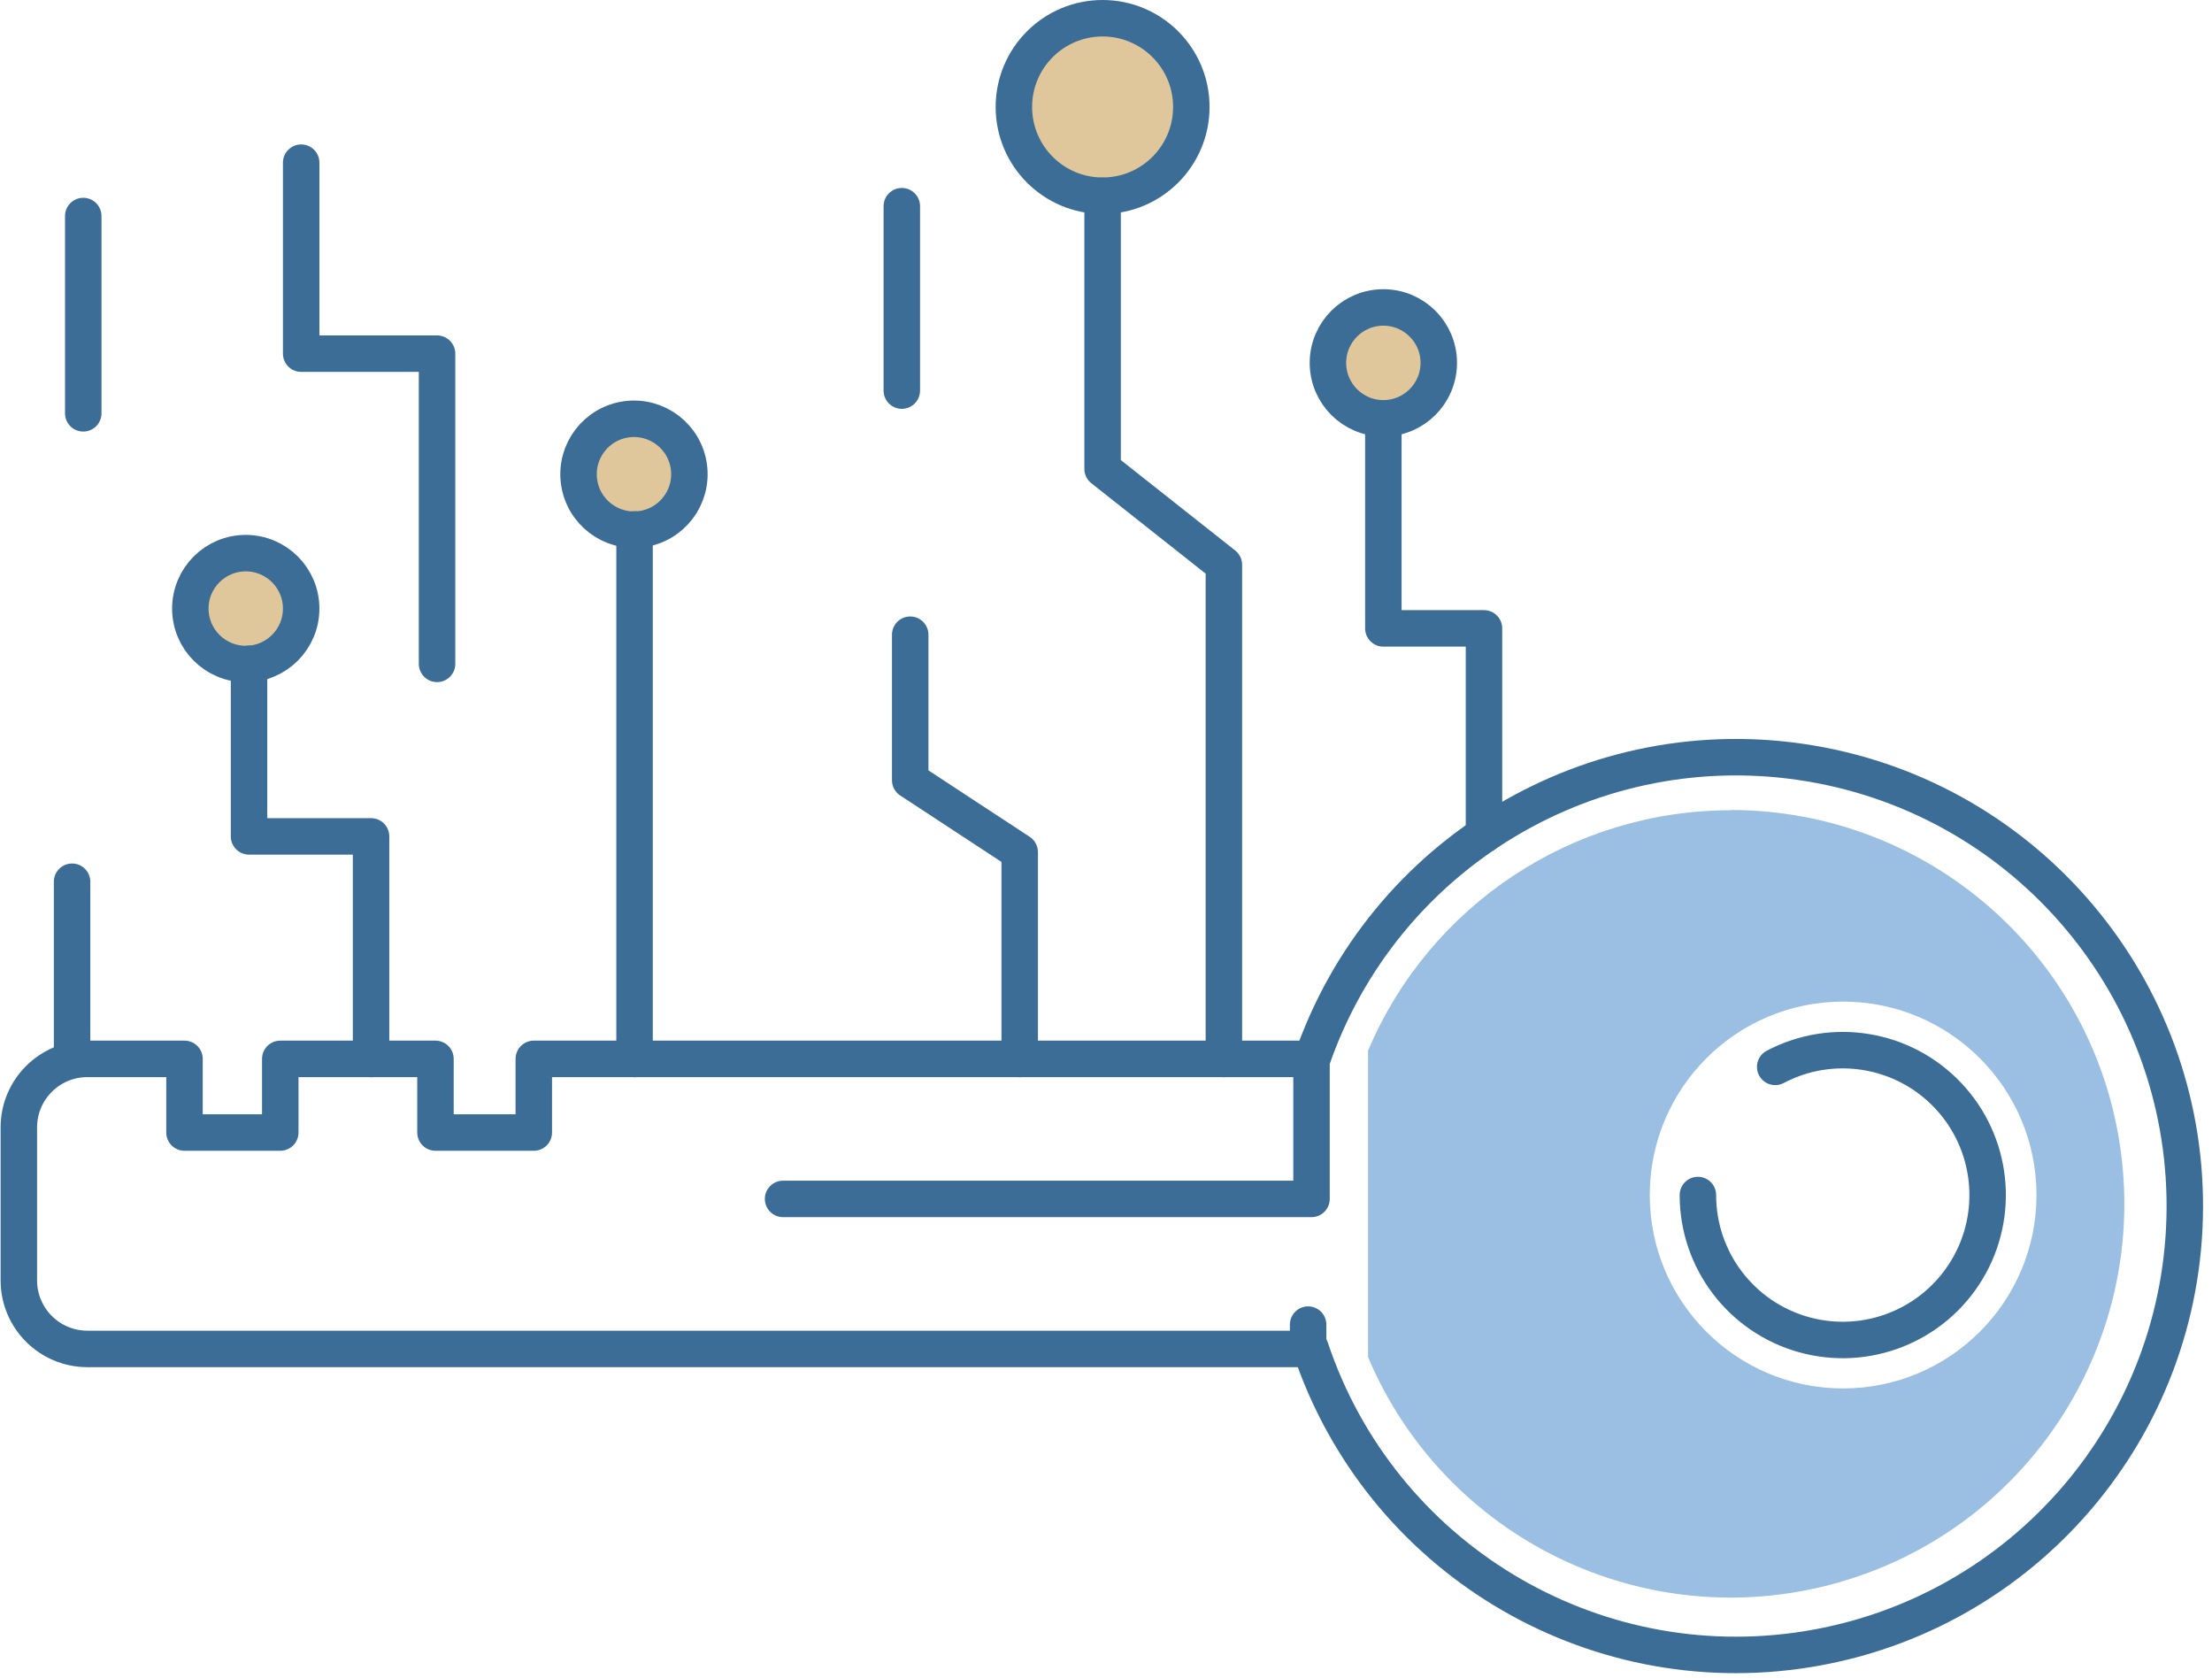 <?xml version="1.0" encoding="UTF-8"?>
<svg width="182px" height="138px" viewBox="0 0 182 138" version="1.1" xmlns="http://www.w3.org/2000/svg" xmlns:xlink="http://www.w3.org/1999/xlink">
    <!-- Generator: Sketch 52.5 (67469) - http://www.bohemiancoding.com/sketch -->
    <title>_Group_305</title>
    <desc>Created with Sketch.</desc>
    <g id="Page-1" stroke="none" stroke-width="1" fill="none" fill-rule="evenodd">
        <g id="_Group_305" transform="translate(1, 1)">
            <g id="_Group_306">
                <path d="M19.22,44.5 C21.738,44.5 23.78,46.542 23.78,49.06 C23.78,51.578 21.738,53.62 19.22,53.62 C16.702,53.62 14.66,51.578 14.66,49.06 C14.66,46.542 16.702,44.5 19.22,44.5 Z" id="_Path_1287" fill="#E0C79B"></path>
                <circle id="_Path_1288" fill="#E0C79B" transform="translate(51.162, 38.009) rotate(-7.64) translate(-51.162, -38.009) " cx="51.162" cy="38.009" r="4.56"></circle>
                <circle id="_Path_1289" fill="#E0C79B" cx="112.82" cy="28.85" r="4.56"></circle>
                <circle id="_Path_1290" fill="#E0C79B" cx="89.72" cy="7.8" r="7.3"></circle>
                <polyline id="_Path_1291" stroke="#3B6D96" stroke-width="3" stroke-linecap="round" stroke-linejoin="round" points="82.9 86.11 82.9 69.09 73.89 63.18 73.89 51.21"></polyline>
                <polyline id="_Path_1292" stroke="#3B6D96" stroke-width="3" stroke-linecap="round" stroke-linejoin="round" points="99.7 86.11 99.7 45.46 89.72 37.57 89.72 15.11"></polyline>
                <polyline id="_Path_1293" stroke="#3B6D96" stroke-width="3" stroke-linecap="round" stroke-linejoin="round" points="29.53 86.11 29.53 67.8 19.49 67.8 19.49 53.61"></polyline>
                <path d="M19.22,44.5 C21.738,44.5 23.78,46.542 23.78,49.06 C23.78,51.578 21.738,53.62 19.22,53.62 C16.702,53.62 14.66,51.578 14.66,49.06 C14.66,46.542 16.702,44.5 19.22,44.5 Z" id="_Path_1294" stroke="#3B6D96" stroke-width="3" stroke-linecap="round" stroke-linejoin="round"></path>
                <circle id="_Path_1295" stroke="#3B6D96" stroke-width="3" stroke-linecap="round" stroke-linejoin="round" transform="translate(51.162, 38.009) rotate(-7.64) translate(-51.162, -38.009) " cx="51.162" cy="38.009" r="4.56"></circle>
                <circle id="_Path_1296" stroke="#3B6D96" stroke-width="3" stroke-linecap="round" stroke-linejoin="round" cx="112.82" cy="28.85" r="4.56"></circle>
                <circle id="_Path_1297" stroke="#3B6D96" stroke-width="3" stroke-linecap="round" stroke-linejoin="round" cx="89.72" cy="7.8" r="7.3"></circle>
                <g id="_Group_307" stroke-linecap="round" stroke-linejoin="round" transform="translate(0, 61)" stroke="#3B6D96" stroke-width="3">
                    <path d="M106.82,48.89 C112.541,66.041 129.84,76.526 147.691,73.662 C165.543,70.798 178.694,55.428 178.763,37.349 C178.832,19.269 165.798,3.8 147.969,0.8 C130.14,-2.2 112.761,8.153 106.91,25.26 L106.91,36.62 L63.43,36.62" id="_Path_1298"></path>
                    <path d="M106.63,25.1 L42.92,25.1 L42.92,31.16 L34.83,31.16 L34.83,25.1 L22.06,25.1 L22.06,31.16 L14.18,31.16 L14.18,25.1 L6.18,25.1 C3.069,25.106 0.55,27.629 0.55,30.74 L0.55,43.32 C0.55,46.431 3.069,48.954 6.18,48.96 L106.63,48.96 L106.63,46.96" id="_Path_1299"></path>
                    <path d="M145.06,25.76 C149.795,23.263 155.614,24.229 159.288,28.122 C162.963,32.014 163.591,37.879 160.826,42.462 C158.06,47.045 152.579,49.223 147.422,47.787 C142.265,46.351 138.698,41.653 138.7,36.3" id="_Path_1300"></path>
                </g>
                <path d="M51.21,42.55 L51.21,86.11" id="_Path_1301" stroke="#3B6D96" stroke-width="3" stroke-linecap="round" stroke-linejoin="round"></path>
                <path d="M4.93,86.11 L4.93,71.53" id="_Path_1302" stroke="#3B6D96" stroke-width="3" stroke-linecap="round" stroke-linejoin="round"></path>
                <polyline id="_Path_1303" stroke="#3B6D96" stroke-width="3" stroke-linecap="round" stroke-linejoin="round" points="34.96 53.61 34.96 28.09 23.78 28.09 23.78 12.38"></polyline>
                <polyline id="_Path_1304" stroke="#3B6D96" stroke-width="3" stroke-linecap="round" stroke-linejoin="round" points="121.1 67.67 121.1 50.69 112.82 50.69 112.82 33.41"></polyline>
                <path d="M5.85,16.77 L5.85,33" id="_Path_1305" stroke="#3B6D96" stroke-width="3" stroke-linecap="round" stroke-linejoin="round"></path>
                <path d="M73.2,31.13 L73.2,15.96" id="_Path_1306" stroke="#3B6D96" stroke-width="3" stroke-linecap="round" stroke-linejoin="round"></path>
            </g>
            <path d="M141.41,65.65 C128.389,65.646 116.632,73.438 111.56,85.43 L111.56,110.63 C117.876,125.573 134.272,133.539 149.923,129.267 C165.573,124.996 175.65,109.805 173.499,93.725 C171.348,77.646 157.633,65.638 141.41,65.63 L141.41,65.65 Z M150.65,113.21 C141.863,113.21 134.74,106.087 134.74,97.3 C134.74,88.513 141.863,81.39 150.65,81.39 C159.437,81.39 166.56,88.513 166.56,97.3 C166.554,106.085 159.435,113.204 150.65,113.21 Z" id="_Compound_Path_44" fill="#9ABFE2" fill-rule="nonzero"></path>
        </g>
    </g>
</svg>